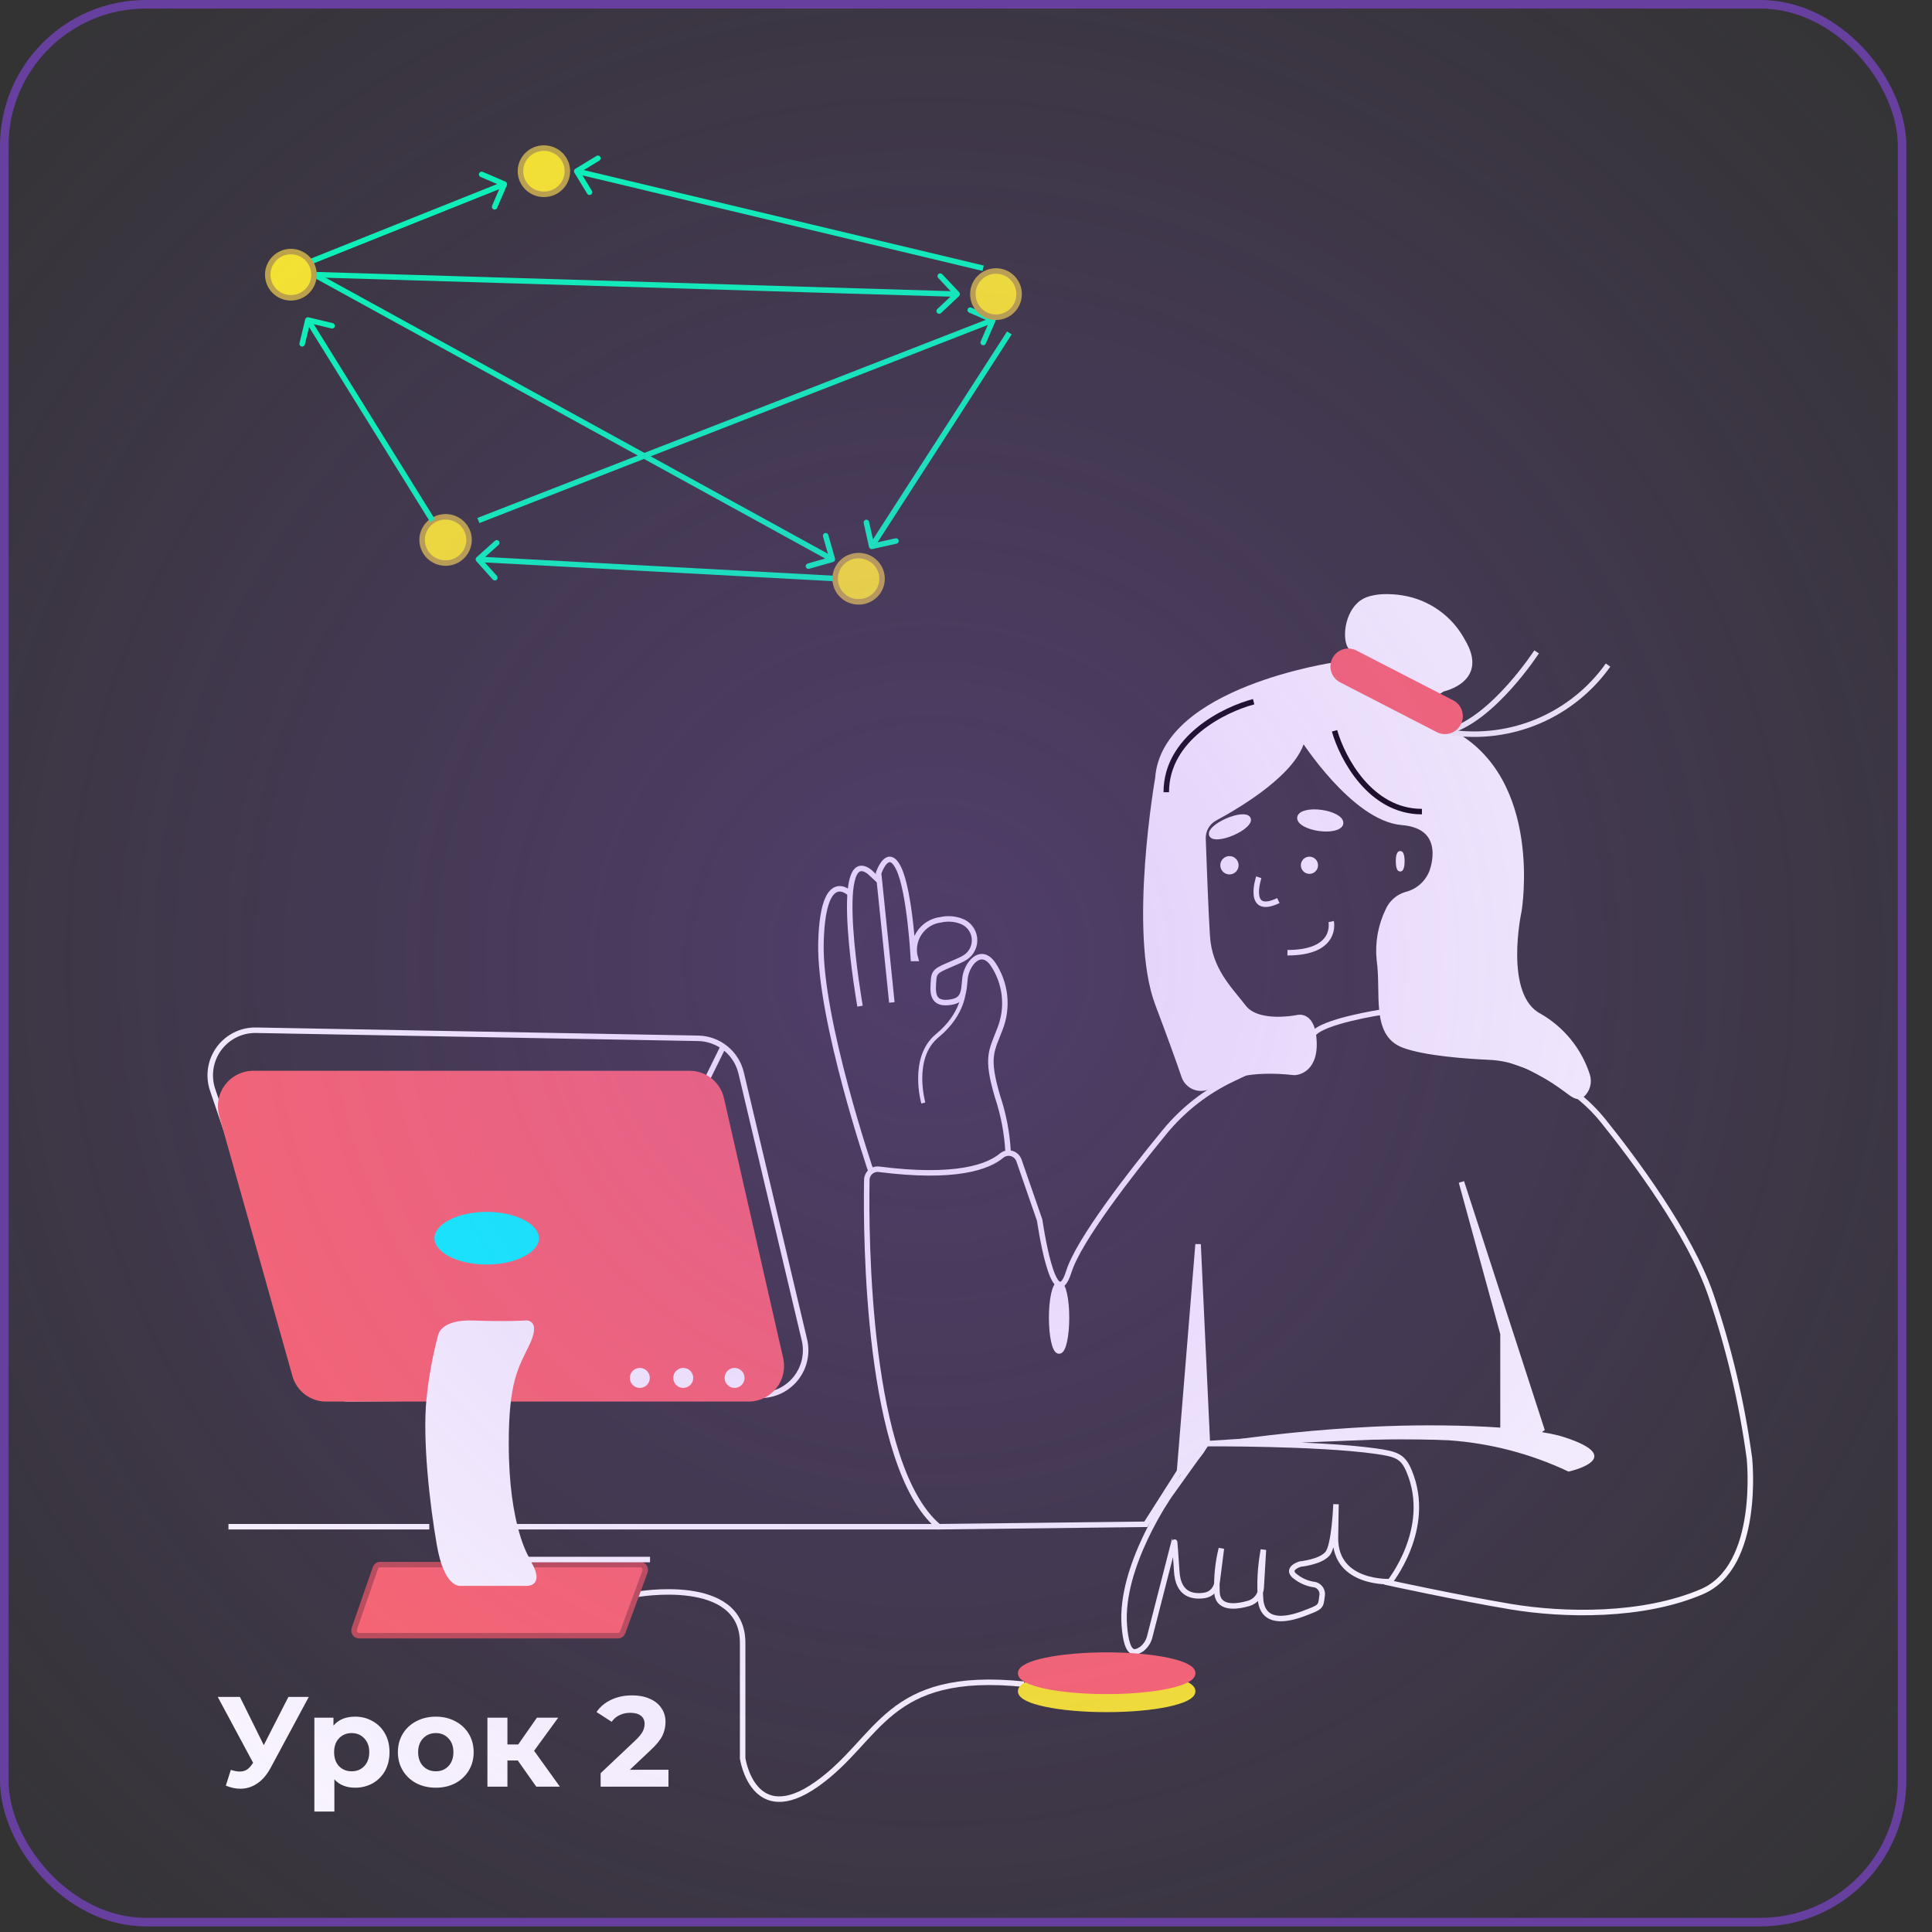 <svg width="226" height="226" viewBox="0 0 226 226" fill="none" xmlns="http://www.w3.org/2000/svg">
<rect x="0" y="0" width="226" height="226" fill="#333333" stroke="none"/>
<path d="M101.896 137.039C101.896 137.039 95.795 119.133 96.034 110.229C96.273 101.325 99.443 104.532 99.443 104.532" stroke="white" stroke-width="0.643" stroke-miterlimit="10"/>
<path d="M104.327 117.263L102.775 102.14C102.775 102.14 103.861 98.879 105.152 101.64C106.444 104.401 106.846 112.121 106.846 112.121H107.085C106.937 111.624 106.899 111.102 106.975 110.59C107.05 110.078 107.237 109.589 107.522 109.157C107.806 108.724 108.182 108.36 108.622 108.089C109.062 107.818 109.556 107.646 110.07 107.587C110.839 107.42 111.641 107.472 112.382 107.739C112.805 107.881 113.18 108.14 113.463 108.486C113.746 108.832 113.927 109.251 113.983 109.694C114.04 110.138 113.971 110.589 113.783 110.995C113.596 111.401 113.299 111.746 112.925 111.99C112.709 112.125 112.484 112.245 112.252 112.349C109.831 113.436 109.288 113.436 109.212 114.61C109.136 115.784 108.897 117.426 110.851 117.274C112.805 117.122 112.718 116.1 112.881 114.458C113.044 112.816 114.694 110.718 116.138 112.751C116.886 113.855 117.353 115.126 117.499 116.452C117.644 117.779 117.464 119.121 116.974 120.361C115.964 123.003 115.334 123.623 116.67 128.211C117.393 130.356 117.817 132.592 117.929 134.854" stroke="white" stroke-width="0.643" stroke-miterlimit="10"/>
<path d="M162.728 185.016C162.728 185.016 156.215 185.397 156.215 179.95L156.28 175.96C156.28 175.96 156.117 180.776 155.281 181.755C154.445 182.733 152.09 182.961 152.09 182.961C152.09 182.961 150.19 183.527 151.666 184.516C152.304 184.985 153.052 185.281 153.837 185.375C154.125 185.454 154.37 185.643 154.52 185.901C154.671 186.159 154.714 186.466 154.641 186.756C154.499 187.995 154.499 187.995 152.47 188.756C150.44 189.517 147.78 189.963 147.465 187.191C147.315 185.217 147.424 183.232 147.791 181.287L147.53 185.701C147.51 186.124 147.359 186.529 147.098 186.862C146.838 187.195 146.481 187.439 146.076 187.56C144.556 187.995 142.353 188.267 142.353 186.093C142.298 184.424 142.474 182.756 142.874 181.135L142.363 185.136C142.316 185.509 142.148 185.856 141.885 186.125C141.623 186.393 141.28 186.569 140.909 186.625C139.617 186.821 137.815 186.625 137.652 183.809C137.37 179.461 137.37 180.244 137.37 180.244L134.526 191.322C134.402 191.94 134.064 192.495 133.571 192.887C132.898 193.301 131.823 194.062 131.519 190.148C130.987 183.233 136.795 174.927 136.795 174.927L141.137 168.85" stroke="white" stroke-width="0.643" stroke-miterlimit="10"/>
<path d="M144.241 126.178C141.132 127.64 138.387 129.78 136.209 132.44C132.247 137.278 126.2 145.04 125.028 148.748C123.259 154.347 121.619 142.736 121.619 142.736L119.199 135.756C119.133 135.56 119.02 135.383 118.871 135.24C118.722 135.097 118.541 134.992 118.342 134.934C118.144 134.877 117.935 134.868 117.732 134.909C117.53 134.95 117.34 135.039 117.18 135.169C115.584 136.517 111.752 137.919 102.829 136.778C102.651 136.755 102.47 136.77 102.298 136.822C102.127 136.874 101.968 136.962 101.832 137.08C101.697 137.198 101.588 137.344 101.513 137.507C101.438 137.671 101.398 137.848 101.397 138.028C101.277 144.551 101.397 171.59 109.809 178.591L134.038 178.308L137.978 172.122L140.149 145.551L141.235 168.872L175.819 167.469V156.021L170.956 138.267L180.324 167.154L178.044 168.643L175.667 168.241L160.166 167.676L141.267 168.872C141.267 168.872 153.913 168.785 160.871 169.741C163.39 170.089 164.128 170.372 164.844 172.111C167.656 178.83 162.489 185.158 162.489 185.158C162.489 185.158 170.467 186.897 176.709 187.941C182.951 188.984 192.145 189.158 199.081 186.19C206.018 183.222 204.639 170.568 204.639 170.568C203.756 164.065 202.243 157.664 200.123 151.455C197.681 144.366 191.168 135.625 187.531 131.103C185.971 129.165 184.041 127.558 181.854 126.373L178.912 124.797L167.971 120.905L161.653 118.394C161.653 118.394 154.51 119.481 153.598 121.014C153.045 121.927 148.084 124.384 144.241 126.178Z" stroke="white" stroke-width="0.643" stroke-miterlimit="10"/>
<path d="M74.443 186.517C74.443 186.517 86.873 184.255 86.873 192.181V205.684C86.873 205.684 88.077 213.99 95.556 208.695C103.036 203.401 103.576 195.349 119.771 197.012" stroke="white" stroke-width="0.643" stroke-miterlimit="10"/>
<path d="M185.024 128.091C185.342 127.815 185.572 127.452 185.688 127.047C185.804 126.641 185.799 126.211 185.675 125.808C184.732 122.871 182.727 120.393 180.052 118.861C175.493 116.48 177.675 106.543 177.675 106.543C177.675 106.543 180.248 91.246 169.74 85.691L156.139 77.798C156.139 77.798 136.187 80.69 135.449 91.029C135.449 91.029 132.279 109.087 135.449 117.448C136.882 121.242 137.869 123.971 138.51 125.863C138.61 126.167 138.78 126.444 139.004 126.672C139.229 126.9 139.503 127.074 139.805 127.179C140.107 127.284 140.43 127.318 140.747 127.278C141.065 127.239 141.369 127.126 141.636 126.95C143.33 125.863 146.293 124.873 151.406 125.449C151.406 125.449 153.794 125.449 153.707 121.981C153.62 118.513 151.786 119.046 151.786 119.046C151.786 119.046 147.151 120.013 145.479 117.839C143.807 115.665 141.463 113.49 141.213 109.457C141.028 106.521 140.822 100.89 140.724 98.107C140.708 97.617 140.829 97.133 141.072 96.709C141.316 96.284 141.673 95.936 142.103 95.704C145.045 94.117 151.601 90.192 152.372 86.311C152.372 86.311 158.353 95.726 163.998 96.193C169.642 96.661 167.504 102.01 167.504 102.01C167.249 102.662 166.84 103.242 166.313 103.702C165.786 104.162 165.155 104.488 164.475 104.652C164.013 104.792 163.586 105.031 163.225 105.352C162.863 105.673 162.575 106.068 162.38 106.511C161.506 108.313 161.153 110.324 161.36 112.316C161.913 116.143 160.665 120.938 164.204 122.253C166.69 123.188 171.542 123.536 174.212 123.656C175.559 123.717 176.887 123.999 178.142 124.493C179.874 125.248 181.517 126.196 183.037 127.319C184.036 128.048 184.525 128.504 185.024 128.091Z" fill="white" stroke="white" stroke-width="0.643" stroke-miterlimit="10"/>
<path d="M168.904 80.875C168.904 80.875 174.277 79.733 171.368 74.852C170.637 73.486 169.602 72.306 168.342 71.405C167.083 70.504 165.634 69.905 164.106 69.655C164.106 69.655 160.85 69.035 159.135 70.242C157.224 71.612 156.964 74.884 157.756 75.874C159.319 77.722 167.819 81.538 167.819 81.538L168.904 80.875Z" fill="white"/>
<path d="M179.748 76.254C179.748 76.254 174.701 84.038 169.523 85.517" stroke="#F7F7F7" stroke-width="0.643" stroke-miterlimit="10"/>
<path d="M188.107 77.798C186.062 80.674 183.267 82.931 180.028 84.323C176.789 85.715 173.23 86.188 169.74 85.691" stroke="#F7F7F7" stroke-width="0.643" stroke-miterlimit="10"/>
<path d="M155.867 76.998L155.863 77.007C155.336 78.032 155.739 79.291 156.763 79.818L168.077 85.644C169.101 86.171 170.358 85.768 170.884 84.742L170.889 84.733C171.415 83.707 171.012 82.449 169.988 81.922L158.674 76.096C157.65 75.569 156.394 75.972 155.867 76.998Z" fill="#FF6666"/>
<path d="M140.149 145.551L141.452 167.48C141.519 168.499 141.188 169.505 140.529 170.285L138.716 172.459C138.655 172.533 138.57 172.584 138.477 172.605C138.383 172.626 138.285 172.615 138.198 172.574C138.111 172.533 138.04 172.464 137.997 172.378C137.953 172.293 137.939 172.195 137.956 172.101L138.477 168.28C138.612 167.584 138.657 166.72 138.695 166.012L140.149 145.551Z" fill="white"/>
<path d="M170.999 138.267L180.367 167.154C180.414 167.305 180.426 167.466 180.4 167.622C180.375 167.779 180.313 167.928 180.221 168.056C180.128 168.185 180.007 168.29 179.866 168.364C179.726 168.437 179.57 168.477 179.412 168.48H176.904C176.772 168.48 176.64 168.454 176.518 168.403C176.395 168.352 176.284 168.278 176.19 168.184C176.097 168.09 176.022 167.979 175.972 167.856C175.921 167.733 175.895 167.602 175.895 167.469V156.293C175.906 156.203 175.906 156.111 175.895 156.021L170.999 138.267Z" fill="white"/>
<path d="M141.311 168.872C147.694 167.871 154.125 167.211 160.578 166.893C169.262 166.469 179.292 166.893 182.994 168.121C190.593 170.589 183.482 172.144 183.482 172.144C179.077 170.058 174.32 168.815 169.458 168.48C161.859 168.1 141.311 168.872 141.311 168.872Z" fill="white"/>
<path d="M100.604 117.698C100.604 117.698 97.272 98.683 101.69 101.966L102.862 103.053" stroke="white" stroke-width="0.643" stroke-miterlimit="10"/>
<path d="M108.007 129.026C108.007 129.026 106.498 123.732 109.636 121.155C112.773 118.578 112.751 115.795 112.751 115.795" stroke="white" stroke-width="0.482" stroke-miterlimit="10"/>
<path d="M155.715 107.804C155.715 107.804 156.54 111.446 150.602 111.446" stroke="white" stroke-width="0.643" stroke-miterlimit="10"/>
<path d="M153.175 101.901C153.553 101.901 153.859 101.594 153.859 101.216C153.859 100.838 153.553 100.531 153.175 100.531C152.797 100.531 152.491 100.838 152.491 101.216C152.491 101.594 152.797 101.901 153.175 101.901Z" fill="white" stroke="white" stroke-width="0.643" stroke-miterlimit="10"/>
<path d="M143.818 101.966C144.232 101.966 144.567 101.63 144.567 101.216C144.567 100.802 144.232 100.466 143.818 100.466C143.404 100.466 143.069 100.802 143.069 101.216C143.069 101.63 143.404 101.966 143.818 101.966Z" fill="white" stroke="white" stroke-width="0.643" stroke-miterlimit="10"/>
<path d="M147.248 102.619C147.248 102.619 145.739 107.163 149.539 105.347" stroke="white" stroke-width="0.643" stroke-miterlimit="10"/>
<path d="M163.791 101.629C163.899 101.629 163.987 101.235 163.987 100.749C163.987 100.262 163.899 99.868 163.791 99.868C163.683 99.868 163.596 100.262 163.596 100.749C163.596 101.235 163.683 101.629 163.791 101.629Z" fill="white" stroke="white" stroke-width="0.643" stroke-miterlimit="10"/>
<path d="M156.816 96.307C156.887 95.802 155.88 95.242 154.568 95.058C153.256 94.874 152.135 95.134 152.064 95.639C151.994 96.144 153 96.704 154.312 96.888C155.624 97.073 156.745 96.812 156.816 96.307Z" fill="white" stroke="white" stroke-width="0.643" stroke-miterlimit="10"/>
<path d="M144.168 97.409C145.341 96.902 146.158 96.182 145.994 95.802C145.83 95.422 144.747 95.524 143.574 96.031C142.402 96.538 141.585 97.257 141.749 97.638C141.913 98.018 142.996 97.915 144.168 97.409Z" fill="white" stroke="white" stroke-width="0.643" stroke-miterlimit="10"/>
<path d="M84.593 122.438L81.553 128.635" stroke="white" stroke-width="0.643" stroke-miterlimit="10"/>
<path d="M88.989 163.218L40.923 163.631C39.827 163.635 38.758 163.295 37.864 162.659C36.971 162.024 36.298 161.125 35.941 160.087L24.868 127.472C24.599 126.671 24.525 125.817 24.654 124.982C24.782 124.147 25.109 123.355 25.607 122.673C26.105 121.991 26.759 121.439 27.515 121.063C28.27 120.687 29.105 120.499 29.949 120.514L81.684 121.459C82.85 121.483 83.976 121.895 84.883 122.629C85.791 123.363 86.43 124.378 86.699 125.515L94.102 156.749C94.284 157.522 94.289 158.325 94.116 159.1C93.944 159.874 93.599 160.6 93.108 161.222C92.616 161.844 91.99 162.347 91.277 162.693C90.564 163.038 89.781 163.218 88.989 163.218Z" stroke="white" stroke-width="0.643" stroke-miterlimit="10"/>
<path d="M87.654 163.631H38.112C37.29 163.625 36.493 163.349 35.843 162.846C35.192 162.344 34.723 161.642 34.508 160.848L25.943 130.407C25.792 129.85 25.769 129.266 25.875 128.698C25.982 128.131 26.215 127.595 26.557 127.131C26.9 126.666 27.343 126.286 27.853 126.017C28.363 125.749 28.927 125.599 29.503 125.58H80.718C81.573 125.587 82.4 125.884 83.065 126.423C83.729 126.962 84.192 127.711 84.376 128.548L91.312 158.989C91.431 159.541 91.426 160.113 91.298 160.663C91.17 161.214 90.923 161.729 90.574 162.172C90.224 162.616 89.781 162.976 89.277 163.229C88.772 163.481 88.218 163.618 87.654 163.631Z" fill="#FF6666" stroke="#FF6666" stroke-width="0.643" stroke-miterlimit="10"/>
<path d="M129.455 199.959C135.013 199.959 139.518 199.01 139.518 197.839C139.518 196.668 135.013 195.719 129.455 195.719C123.898 195.719 119.393 196.668 119.393 197.839C119.393 199.01 123.898 199.959 129.455 199.959Z" fill="#FCEE21" stroke="#FCEE21" stroke-width="0.643" stroke-miterlimit="10"/>
<path d="M129.455 197.85C135.013 197.85 139.518 196.901 139.518 195.73C139.518 194.559 135.013 193.61 129.455 193.61C123.898 193.61 119.393 194.559 119.393 195.73C119.393 196.901 123.898 197.85 129.455 197.85Z" fill="#FF6666" stroke="#FF6666" stroke-width="0.643" stroke-miterlimit="10"/>
<path d="M109.809 178.591H60.343" stroke="white" stroke-width="0.643" stroke-miterlimit="10"/>
<path d="M50.215 178.591H26.725" stroke="white" stroke-width="0.643" stroke-miterlimit="10"/>
<path d="M123.888 158.043C124.368 158.043 124.757 156.296 124.757 154.14C124.757 151.985 124.368 150.237 123.888 150.237C123.409 150.237 123.02 151.985 123.02 154.14C123.02 156.296 123.409 158.043 123.888 158.043Z" fill="white" stroke="white" stroke-width="0.643" stroke-miterlimit="10"/>
<path d="M72.307 191.341H41.995C41.901 191.342 41.808 191.319 41.725 191.273C41.641 191.227 41.57 191.16 41.516 191.078C41.462 190.996 41.428 190.901 41.417 190.802C41.406 190.703 41.418 190.602 41.451 190.509L43.909 183.429C43.951 183.311 44.025 183.21 44.122 183.137C44.219 183.065 44.335 183.026 44.453 183.024H74.906C75.001 183.025 75.094 183.049 75.177 183.097C75.26 183.144 75.331 183.212 75.384 183.296C75.437 183.379 75.469 183.475 75.479 183.575C75.488 183.675 75.475 183.776 75.439 183.869L72.84 190.948C72.798 191.063 72.725 191.162 72.63 191.232C72.535 191.302 72.423 191.34 72.307 191.341Z" fill="#FF6666" stroke="#BE4C4C" stroke-width="0.643" stroke-miterlimit="10"/>
<path d="M76.039 182.429H61.569C61.569 182.429 63.534 185.19 61.569 185.19H53.873C53.873 185.19 52.256 185.473 51.42 180.7C50.584 175.927 49.727 168.35 50.215 163.631C50.463 161.184 50.902 158.759 51.528 156.38C51.528 156.38 51.626 154.651 55.404 154.793C59.181 154.934 61.428 154.793 61.428 154.793C61.428 154.793 62.97 154.455 61.569 157.326C60.364 159.826 59.181 161.533 59.192 168.904C59.192 178.58 61.591 182.298 61.591 182.298" fill="white"/>
<path d="M76.039 182.429H61.569C61.569 182.429 63.534 185.19 61.569 185.19H53.873C53.873 185.19 52.256 185.473 51.42 180.7C50.584 175.927 49.727 168.35 50.215 163.631C50.463 161.184 50.902 158.759 51.528 156.38C51.528 156.38 51.626 154.651 55.404 154.793C59.181 154.934 61.428 154.793 61.428 154.793C61.428 154.793 62.97 154.455 61.569 157.326C60.364 159.826 59.181 161.533 59.192 168.904C59.192 178.58 61.591 182.298 61.591 182.298" stroke="white" stroke-width="0.643" stroke-miterlimit="10"/>
<path d="M74.845 162.033C75.313 162.033 75.692 161.654 75.692 161.185C75.692 160.717 75.313 160.337 74.845 160.337C74.377 160.337 73.998 160.717 73.998 161.185C73.998 161.654 74.377 162.033 74.845 162.033Z" fill="white" stroke="white" stroke-width="0.643" stroke-miterlimit="10"/>
<path d="M79.925 162.033C80.393 162.033 80.772 161.654 80.772 161.185C80.772 160.717 80.393 160.337 79.925 160.337C79.458 160.337 79.079 160.717 79.079 161.185C79.079 161.654 79.458 162.033 79.925 162.033Z" fill="white" stroke="white" stroke-width="0.643" stroke-miterlimit="10"/>
<path d="M85.928 162.033C86.396 162.033 86.775 161.654 86.775 161.185C86.775 160.717 86.396 160.337 85.928 160.337C85.46 160.337 85.081 160.717 85.081 161.185C85.081 161.654 85.46 162.033 85.928 162.033Z" fill="white" stroke="white" stroke-width="0.643" stroke-miterlimit="10"/>
<path d="M156.111 85.488C156.995 88.638 160.275 94.939 166.332 94.939M146.648 82.085C143.241 82.968 136.427 86.32 136.427 92.671" stroke="black" stroke-width="0.643"/>
<path d="M56.933 148.244C60.487 148.244 63.368 146.721 63.368 144.841C63.368 142.962 60.487 141.439 56.933 141.439C53.379 141.439 50.498 142.962 50.498 144.841C50.498 146.721 53.379 148.244 56.933 148.244Z" fill="#00FFFF" stroke="#FF6666" stroke-width="0.643" stroke-miterlimit="10"/>
<path d="M36.121 198.5L31.651 206.81C31.221 207.61 30.701 208.215 30.091 208.625C29.491 209.035 28.836 209.24 28.126 209.24C27.576 209.24 27.006 209.12 26.416 208.88L27.001 207.035C27.421 207.165 27.771 207.23 28.051 207.23C28.351 207.23 28.621 207.16 28.861 207.02C29.101 206.87 29.321 206.64 29.521 206.33L29.611 206.21L25.471 198.5H28.066L30.856 204.14L33.736 198.5H36.121ZM41.544 200.81C42.294 200.81 42.974 200.985 43.584 201.335C44.203 201.675 44.688 202.16 45.038 202.79C45.389 203.41 45.563 204.135 45.563 204.965C45.563 205.795 45.389 206.525 45.038 207.155C44.688 207.775 44.203 208.26 43.584 208.61C42.974 208.95 42.294 209.12 41.544 209.12C40.514 209.12 39.703 208.795 39.114 208.145V211.91H36.773V200.93H39.008V201.86C39.589 201.16 40.434 200.81 41.544 200.81ZM41.139 207.2C41.739 207.2 42.228 207 42.608 206.6C42.998 206.19 43.194 205.645 43.194 204.965C43.194 204.285 42.998 203.745 42.608 203.345C42.228 202.935 41.739 202.73 41.139 202.73C40.538 202.73 40.044 202.935 39.654 203.345C39.273 203.745 39.084 204.285 39.084 204.965C39.084 205.645 39.273 206.19 39.654 206.6C40.044 207 40.538 207.2 41.139 207.2ZM50.983 209.12C50.133 209.12 49.368 208.945 48.688 208.595C48.019 208.235 47.493 207.74 47.114 207.11C46.733 206.48 46.544 205.765 46.544 204.965C46.544 204.165 46.733 203.45 47.114 202.82C47.493 202.19 48.019 201.7 48.688 201.35C49.368 200.99 50.133 200.81 50.983 200.81C51.834 200.81 52.593 200.99 53.264 201.35C53.934 201.7 54.459 202.19 54.839 202.82C55.218 203.45 55.408 204.165 55.408 204.965C55.408 205.765 55.218 206.48 54.839 207.11C54.459 207.74 53.934 208.235 53.264 208.595C52.593 208.945 51.834 209.12 50.983 209.12ZM50.983 207.2C51.584 207.2 52.074 207 52.453 206.6C52.843 206.19 53.038 205.645 53.038 204.965C53.038 204.285 52.843 203.745 52.453 203.345C52.074 202.935 51.584 202.73 50.983 202.73C50.383 202.73 49.889 202.935 49.498 203.345C49.108 203.745 48.913 204.285 48.913 204.965C48.913 205.645 49.108 206.19 49.498 206.6C49.889 207 50.383 207.2 50.983 207.2ZM60.573 205.94H59.358V209H57.018V200.93H59.358V204.065H60.618L62.808 200.93H65.298L62.478 204.8L65.493 209H62.733L60.573 205.94ZM78.195 207.02V209H70.26V207.425L74.31 203.6C74.74 203.19 75.03 202.84 75.18 202.55C75.33 202.25 75.405 201.955 75.405 201.665C75.405 201.245 75.26 200.925 74.97 200.705C74.69 200.475 74.275 200.36 73.725 200.36C73.265 200.36 72.85 200.45 72.48 200.63C72.11 200.8 71.8 201.06 71.55 201.41L69.78 200.27C70.19 199.66 70.755 199.185 71.475 198.845C72.195 198.495 73.02 198.32 73.95 198.32C74.73 198.32 75.41 198.45 75.99 198.71C76.58 198.96 77.035 199.32 77.355 199.79C77.685 200.25 77.85 200.795 77.85 201.425C77.85 201.995 77.73 202.53 77.49 203.03C77.25 203.53 76.785 204.1 76.095 204.74L73.68 207.02H78.195Z" fill="white"/>
<path d="M55.743 65.19C55.611 65.309 55.599 65.512 55.718 65.644L57.648 67.796C57.766 67.928 57.969 67.939 58.102 67.821C58.234 67.702 58.245 67.499 58.127 67.367L56.411 65.454L58.327 63.736C58.46 63.617 58.471 63.414 58.352 63.282C58.234 63.15 58.031 63.139 57.898 63.258L55.743 65.19ZM98.154 67.378L55.975 65.108L55.94 65.75L98.118 68.02L98.154 67.378Z" fill="#00FFB3"/>
<path d="M103.183 67.699C103.183 69.189 101.957 70.405 100.437 70.405C98.916 70.405 97.691 69.189 97.691 67.699C97.691 66.209 98.916 64.994 100.437 64.994C101.957 64.994 103.183 66.209 103.183 67.699Z" fill="#FCEE21" stroke="#BFAA3A" stroke-width="0.643"/>
<path d="M66.372 20.027C66.372 21.517 65.147 22.732 63.626 22.732C62.105 22.732 60.88 21.517 60.88 20.027C60.88 18.537 62.105 17.321 63.626 17.321C65.147 17.321 66.372 18.537 66.372 20.027Z" fill="#FCEE21" stroke="#BFAA3A" stroke-width="0.643"/>
<path d="M54.869 63.159C54.869 64.649 53.644 65.865 52.123 65.865C50.602 65.865 49.377 64.649 49.377 63.159C49.377 61.669 50.602 60.454 52.123 60.454C53.644 60.454 54.869 61.669 54.869 63.159Z" fill="#FCEE21" stroke="#BFAA3A" stroke-width="0.643"/>
<path d="M97.457 65.737C97.628 65.688 97.728 65.51 97.68 65.341L96.893 62.574C96.845 62.404 96.666 62.306 96.495 62.355C96.323 62.404 96.223 62.581 96.271 62.751L96.971 65.21L94.484 65.918C94.312 65.967 94.212 66.144 94.26 66.314C94.308 66.484 94.487 66.582 94.659 66.533L97.457 65.737ZM36.627 32.414L97.211 65.709L97.527 65.149L36.943 31.854L36.627 32.414Z" fill="#00FFB3"/>
<path d="M36.093 37.12C35.919 37.079 35.745 37.184 35.704 37.356L35.033 40.152C34.992 40.323 35.099 40.496 35.273 40.538C35.446 40.58 35.621 40.474 35.662 40.303L36.258 37.817L38.773 38.421C38.947 38.462 39.121 38.357 39.163 38.186C39.204 38.014 39.096 37.841 38.923 37.8L36.093 37.12ZM50.864 60.723L36.293 37.265L35.743 37.597L50.314 61.055L50.864 60.723Z" fill="#00FFB3"/>
<path d="M116.454 37.559C116.525 37.397 116.449 37.209 116.285 37.138L113.619 35.981C113.455 35.91 113.266 35.984 113.195 36.146C113.125 36.309 113.201 36.498 113.364 36.568L115.734 37.596L114.716 39.944C114.646 40.106 114.721 40.295 114.885 40.366C115.048 40.437 115.238 40.363 115.308 40.201L116.454 37.559ZM56.077 61.187L116.277 37.73L116.038 37.133L55.838 60.591L56.077 61.187Z" fill="#00FFB3"/>
<path d="M101.655 63.986C101.693 64.158 101.866 64.266 102.04 64.228L104.881 63.596C105.055 63.558 105.166 63.387 105.127 63.214C105.089 63.042 104.917 62.934 104.742 62.973L102.217 63.534L101.663 61.039C101.624 60.867 101.452 60.758 101.278 60.797C101.103 60.836 100.993 61.007 101.031 61.179L101.655 63.986ZM117.803 38.774L101.698 63.745L102.243 64.087L118.347 39.115L117.803 38.774Z" fill="#00FFB3"/>
<path d="M67.294 19.753C67.142 19.846 67.093 20.044 67.186 20.195L68.688 22.657C68.78 22.808 68.978 22.855 69.13 22.762C69.282 22.669 69.331 22.472 69.238 22.321L67.903 20.132L70.104 18.789C70.256 18.696 70.305 18.498 70.213 18.347C70.12 18.196 69.922 18.149 69.77 18.242L67.294 19.753ZM115.084 31.065L67.537 19.715L67.384 20.339L114.931 31.69L115.084 31.065Z" fill="#00FFB3"/>
<path d="M112.188 34.638C112.317 34.517 112.323 34.313 112.202 34.184L110.219 32.077C110.097 31.948 109.894 31.942 109.765 32.064C109.635 32.185 109.629 32.389 109.751 32.518L111.513 34.391L109.641 36.153C109.511 36.275 109.505 36.478 109.627 36.607C109.749 36.736 109.952 36.743 110.081 36.621L112.188 34.638ZM37.044 32.455L111.958 34.725L111.977 34.083L37.063 31.813L37.044 32.455Z" fill="#00FFB3"/>
<path d="M59.294 21.667C59.364 21.504 59.288 21.315 59.125 21.245L56.466 20.105C56.303 20.035 56.114 20.111 56.044 20.274C55.974 20.437 56.049 20.626 56.212 20.696L58.576 21.709L57.563 24.073C57.493 24.236 57.569 24.425 57.732 24.495C57.895 24.565 58.084 24.489 58.154 24.326L59.294 21.667ZM36.416 30.919L59.117 21.839L58.879 21.242L36.178 30.322L36.416 30.919Z" fill="#00FFB3"/>
<circle cx="34.027" cy="32.134" r="2.705" fill="#FCEE21" stroke="#BFAA3A" stroke-width="0.643"/>
<circle cx="116.508" cy="34.404" r="2.705" fill="#FCEE21" stroke="#BFAA3A" stroke-width="0.643"/>
<rect x="0.5" y="0.5" width="222" height="224.343" rx="16.571" fill="url(#paint0_radial_189_31696)" fill-opacity="0.3" stroke="#67409F"/>
<defs>
<radialGradient id="paint0_radial_189_31696" cx="0" cy="0" r="1" gradientUnits="userSpaceOnUse" gradientTransform="translate(108.856 112.5) rotate(-45.943) scale(156.544 156.498)">
<stop stop-color="#9657EE"/>
<stop offset="1" stop-color="#9657EE" stop-opacity="0"/>
</radialGradient>
</defs>
</svg>
